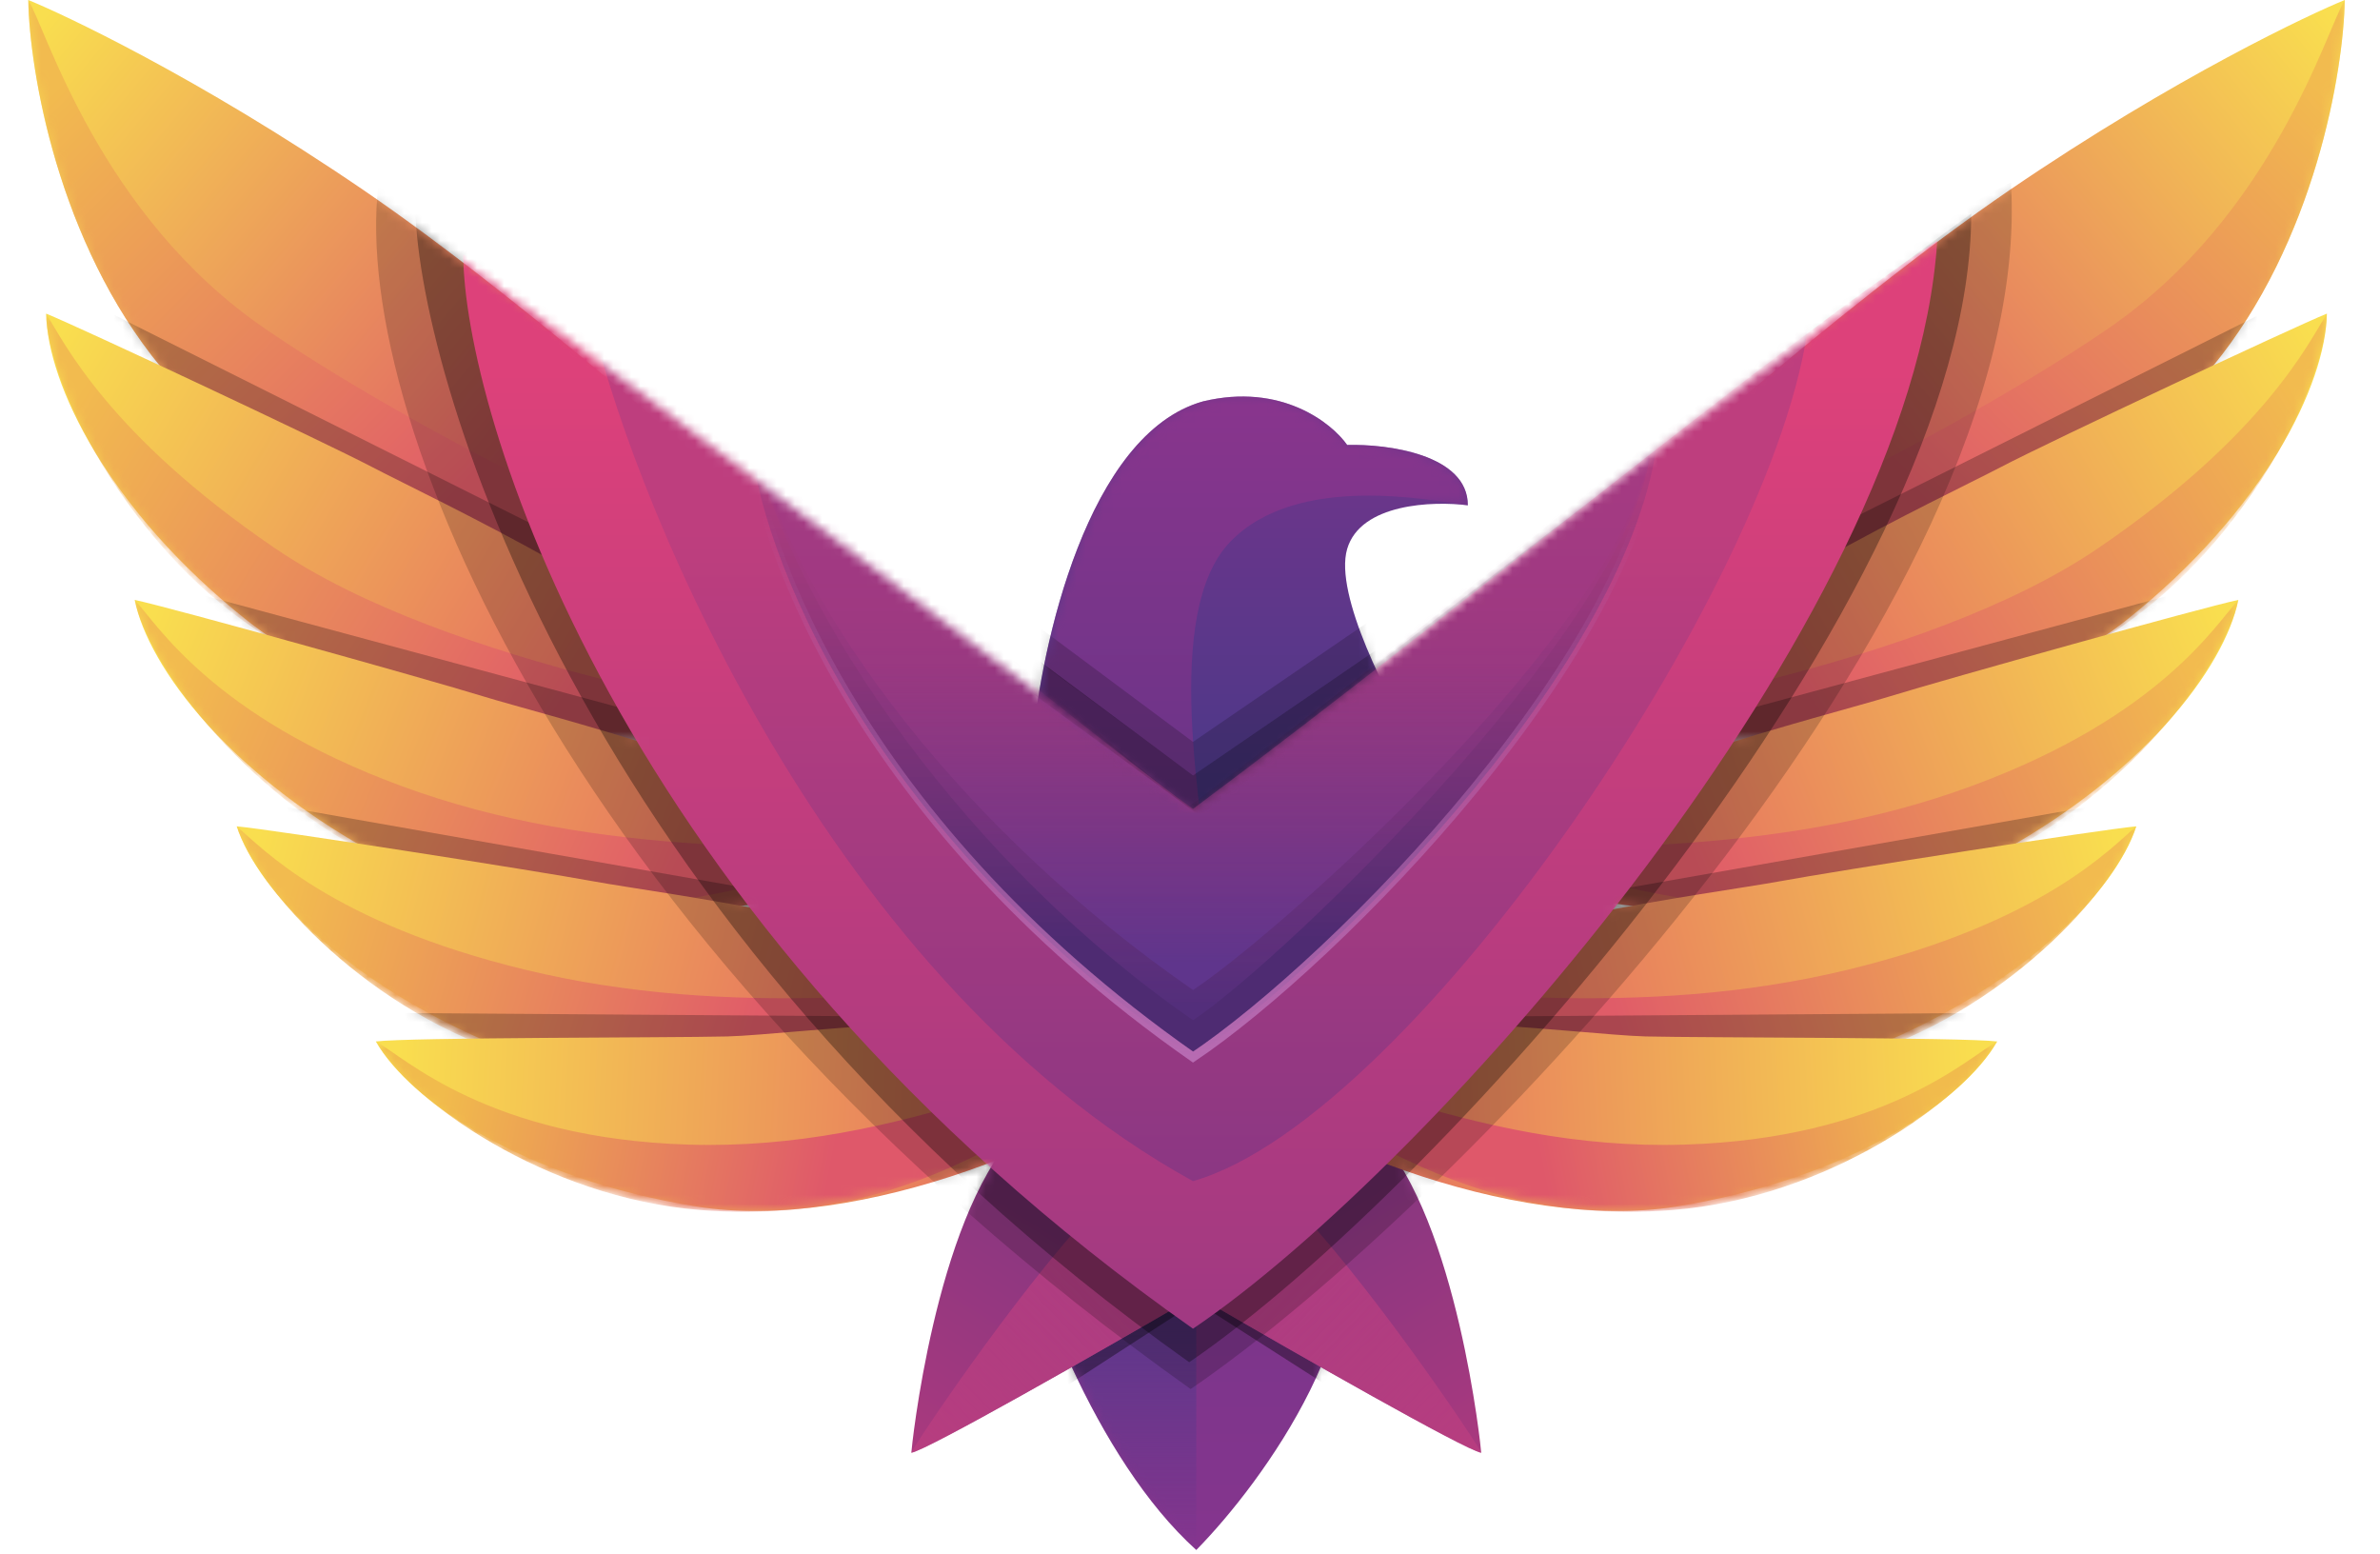 <svg width="262" height="171" viewBox="0 0 262 171" fill="none" xmlns="http://www.w3.org/2000/svg">
<path d="M147.192 130.735C152.506 144.612 139.073 163.089 131.692 170.593C120.621 160.628 112.994 140.208 111.395 130.735H147.192Z" fill="url(#paint0_linear_863_1473)"/>
<mask id="mask0_863_1473" style="mask-type:alpha" maskUnits="userSpaceOnUse" x="111" y="130" width="38" height="41">
<path d="M147.192 130.735C152.506 144.612 139.073 163.089 131.692 170.593C120.621 160.628 112.994 140.208 111.395 130.735H147.192Z" fill="url(#paint1_linear_863_1473)"/>
</mask>
<g mask="url(#mask0_863_1473)">
<path d="M131.692 130.735V170.593C120.621 160.628 112.994 140.208 111.395 130.735H131.692Z" fill="url(#paint2_linear_863_1473)"/>
<path d="M151.254 152.14L150.147 155.092L131.694 143.283L111.766 156.2L110.659 153.985L131.694 138.116L151.254 152.14Z" fill="black" fill-opacity="0.36"/>
</g>
<path d="M163.057 159.891C161.286 159.596 142.636 148.943 133.533 143.653L151.617 124.832C160.474 134.427 163.057 159.522 163.057 159.891Z" fill="url(#paint3_linear_863_1473)"/>
<path d="M163.057 159.891C161.286 159.596 142.636 148.943 133.533 143.653L143.128 133.32C151.986 142.915 163.057 159.522 163.057 159.891Z" fill="url(#paint4_linear_863_1473)"/>
<path d="M100.324 159.891C102.095 159.596 120.744 148.943 129.848 143.653L111.764 124.832C102.907 134.427 100.324 159.522 100.324 159.891Z" fill="url(#paint5_linear_863_1473)"/>
<path d="M100.324 159.891C102.095 159.596 120.744 148.943 129.848 143.653L120.252 133.32C111.395 142.915 100.324 159.522 100.324 159.891Z" fill="url(#paint6_linear_863_1473)"/>
<path d="M17.739 40.431C6.351 26.63 3.243 7.727 3.112 0C6.694 1.448 21.64 8.389 39.984 20.9C58.264 33.367 85.137 56.937 97.2 68.772C80.592 75.205 29.127 54.232 17.739 40.431Z" fill="url(#paint7_linear_863_1473)"/>
<mask id="mask1_863_1473" style="mask-type:alpha" maskUnits="userSpaceOnUse" x="3" y="0" width="95" height="70">
<path d="M17.739 40.431C6.351 26.63 3.243 7.727 3.112 0C6.694 1.448 21.64 8.389 39.984 20.9C58.264 33.367 85.137 56.937 97.2 68.772C77.24 73.305 29.127 54.232 17.739 40.431Z" fill="url(#paint8_linear_863_1473)"/>
</mask>
<g mask="url(#mask1_863_1473)">
<path d="M17.739 40.431C6.351 26.63 3.243 7.727 3.112 0C5.057 3.093 10.947 23.741 29.291 36.252C48.29 49.209 81.728 65.244 97.2 68.772C74.179 76.77 29.127 54.232 17.739 40.431Z" fill="url(#paint9_linear_863_1473)"/>
<path d="M7.176 31.965L68.331 62.567L65.333 69.075L25.381 55.043L7.176 31.965Z" fill="black" fill-opacity="0.24"/>
</g>
<path d="M27.269 68.344C11.885 56.13 5.211 42.242 5.08 34.516C8.662 35.964 35.35 48.469 40.973 51.407C47.399 54.766 73.072 66.677 85.135 78.512C69.02 82.786 41.282 79.47 27.269 68.344Z" fill="url(#paint10_linear_863_1473)"/>
<mask id="mask2_863_1473" style="mask-type:alpha" maskUnits="userSpaceOnUse" x="5" y="34" width="81" height="48">
<path d="M27.269 68.344C11.885 56.13 5.211 42.243 5.08 34.516C8.662 35.964 35.35 48.469 40.973 51.408C47.399 54.766 73.072 66.677 85.135 78.512C72.927 85.57 41.282 79.47 27.269 68.344Z" fill="url(#paint11_linear_863_1473)"/>
</mask>
<g mask="url(#mask2_863_1473)">
<path d="M28.181 69.309C13.903 59.798 5.208 42.242 5.077 34.516C7.021 37.609 11.889 47.803 30.233 60.314C49.232 73.272 84.653 78.954 100.686 81.68C78.536 84.199 51.512 84.85 28.181 69.309Z" fill="url(#paint12_linear_863_1473)"/>
<path d="M17.961 64.329L81.793 81.535L79.451 85.165L28.409 71.632L17.961 64.329Z" fill="black" fill-opacity="0.24"/>
</g>
<path d="M42.6 94.652C25.315 85.55 16.31 73.391 14.827 66.027C18.606 66.812 47.089 74.757 53.139 76.625C60.054 78.76 87.398 85.397 101.348 94.693C86.233 101.474 58.345 102.944 42.6 94.652Z" fill="url(#paint13_linear_863_1473)"/>
<mask id="mask3_863_1473" style="mask-type:alpha" maskUnits="userSpaceOnUse" x="14" y="66" width="88" height="35">
<path d="M42.6 94.653C25.315 85.55 16.31 73.391 14.827 66.028C18.606 66.812 47.089 74.757 53.139 76.625C60.054 78.76 87.398 85.397 101.348 94.693C86.233 101.475 58.345 102.944 42.6 94.653Z" fill="url(#paint14_linear_863_1473)"/>
</mask>
<g mask="url(#mask3_863_1473)">
<path d="M43.668 95.422C27.945 88.719 16.308 73.391 14.825 66.027C17.281 68.658 23.366 78.811 44.111 86.48C66.117 94.615 88.823 92.98 107.192 93.762C85.14 93.865 69.361 106.375 43.668 95.422Z" fill="url(#paint15_linear_863_1473)"/>
<path d="M28.571 88.32L93.719 99.77L92.091 102.013L35.228 94.002L28.571 88.32Z" fill="black" fill-opacity="0.24"/>
</g>
<path d="M56.905 115.982C38.676 108.959 28.39 98.088 26.058 90.947C29.903 91.285 59.118 95.852 65.345 97.002C72.462 98.316 100.394 101.716 115.333 109.321C101.112 117.82 73.511 122.38 56.905 115.982Z" fill="url(#paint16_linear_863_1473)"/>
<mask id="mask4_863_1473" style="mask-type:alpha" maskUnits="userSpaceOnUse" x="26" y="90" width="90" height="29">
<path d="M54.746 115.49C36.517 108.467 28.39 98.088 26.058 90.947C29.903 91.285 59.118 95.852 65.345 97.002C72.462 98.316 100.394 101.716 115.333 109.321C101.112 117.82 71.352 121.888 54.746 115.49Z" fill="url(#paint17_linear_863_1473)"/>
</mask>
<g mask="url(#mask4_863_1473)">
<path d="M57.183 116.424C40.785 111.601 28.39 98.087 26.058 90.947C28.805 93.273 36.379 101.545 57.877 106.741C80.682 112.252 102.696 109.081 121.03 107.714C99.141 110.39 83.978 124.304 57.183 116.424Z" fill="url(#paint18_linear_863_1473)"/>
<path d="M42.306 111.483L105.523 111.928L106.99 117.67L49.58 116.349L42.306 111.483Z" fill="black" fill-opacity="0.24"/>
</g>
<path d="M76.702 132.795C57.419 129.663 45.121 121.133 41.373 114.623C45.206 114.165 73.729 114.224 80.059 114.071C87.294 113.896 116.337 109.908 132.519 114.285C120.344 125.521 94.266 135.649 76.702 132.795Z" fill="url(#paint19_linear_863_1473)"/>
<mask id="mask5_863_1473" style="mask-type:alpha" maskUnits="userSpaceOnUse" x="41" y="112" width="92" height="22">
<path d="M74.488 132.757C55.205 129.624 45.121 121.134 41.373 114.624C45.206 114.166 75.61 114.275 81.941 114.122C89.175 113.947 116.337 109.909 132.519 114.286C120.344 125.522 92.052 135.611 74.488 132.757Z" fill="url(#paint20_linear_863_1473)"/>
</mask>
<g mask="url(#mask5_863_1473)">
<path d="M77.066 133.171C60.027 131.817 45.123 121.134 41.375 114.624C44.541 116.337 53.726 125.304 75.833 125.977C99.283 126.691 117.798 116.243 137.767 111.544C116.893 118.655 104.907 135.385 77.066 133.171Z" fill="url(#paint21_linear_863_1473)"/>
</g>
<path d="M243.495 40.431C254.883 26.63 257.991 7.727 258.122 0C254.541 1.448 239.595 8.389 221.251 20.9C202.97 33.367 176.097 56.937 164.034 68.772C180.642 75.205 232.108 54.232 243.495 40.431Z" fill="url(#paint22_linear_863_1473)"/>
<mask id="mask6_863_1473" style="mask-type:alpha" maskUnits="userSpaceOnUse" x="164" y="0" width="95" height="70">
<path d="M243.495 40.431C254.883 26.63 257.991 7.727 258.122 0C254.541 1.448 239.595 8.389 221.251 20.9C202.97 33.367 176.097 56.937 164.034 68.772C183.994 73.305 232.108 54.232 243.495 40.431Z" fill="url(#paint23_linear_863_1473)"/>
</mask>
<g mask="url(#mask6_863_1473)">
<path d="M243.495 40.431C254.883 26.63 257.991 7.727 258.122 0C256.178 3.093 250.288 23.741 231.944 36.252C212.944 49.209 179.506 65.244 164.034 68.772C187.055 76.77 232.108 54.232 243.495 40.431Z" fill="url(#paint24_linear_863_1473)"/>
<path d="M254.059 31.965L192.903 62.567L195.902 69.075L235.853 55.043L254.059 31.965Z" fill="black" fill-opacity="0.24"/>
</g>
<path d="M233.965 68.344C249.349 56.13 256.024 42.242 256.154 34.516C252.573 35.964 225.884 48.469 220.261 51.407C213.835 54.766 188.162 66.677 176.099 78.512C192.215 82.786 219.952 79.47 233.965 68.344Z" fill="url(#paint25_linear_863_1473)"/>
<mask id="mask7_863_1473" style="mask-type:alpha" maskUnits="userSpaceOnUse" x="176" y="34" width="81" height="48">
<path d="M233.965 68.344C249.349 56.13 256.024 42.243 256.154 34.516C252.573 35.964 225.884 48.469 220.261 51.408C213.835 54.766 188.162 66.677 176.099 78.512C188.307 85.57 219.952 79.47 233.965 68.344Z" fill="url(#paint26_linear_863_1473)"/>
</mask>
<g mask="url(#mask7_863_1473)">
<path d="M233.053 69.309C247.331 59.798 256.027 42.242 256.157 34.516C254.213 37.609 249.346 47.803 231.002 60.314C212.002 73.272 176.582 78.954 160.548 81.68C182.699 84.199 209.722 84.85 233.053 69.309Z" fill="url(#paint27_linear_863_1473)"/>
<path d="M243.273 64.329L179.442 81.535L181.783 85.165L232.826 71.632L243.273 64.329Z" fill="black" fill-opacity="0.24"/>
</g>
<path d="M218.634 94.652C235.92 85.55 244.924 73.391 246.407 66.027C242.628 66.812 214.145 74.757 208.095 76.625C201.18 78.76 173.836 85.397 159.886 94.693C175.002 101.474 202.889 102.944 218.634 94.652Z" fill="url(#paint28_linear_863_1473)"/>
<mask id="mask8_863_1473" style="mask-type:alpha" maskUnits="userSpaceOnUse" x="159" y="66" width="88" height="35">
<path d="M218.634 94.653C235.92 85.55 244.924 73.391 246.407 66.028C242.628 66.812 214.145 74.757 208.095 76.625C201.18 78.76 173.836 85.397 159.886 94.693C175.002 101.475 202.889 102.944 218.634 94.653Z" fill="url(#paint29_linear_863_1473)"/>
</mask>
<g mask="url(#mask8_863_1473)">
<path d="M217.566 95.422C233.289 88.719 244.926 73.391 246.409 66.027C243.953 68.658 237.869 78.811 217.123 86.48C195.117 94.615 172.411 92.98 154.043 93.762C176.094 93.865 191.874 106.375 217.566 95.422Z" fill="url(#paint30_linear_863_1473)"/>
<path d="M232.663 88.32L167.516 99.77L169.143 102.013L226.007 94.002L232.663 88.32Z" fill="black" fill-opacity="0.24"/>
</g>
<path d="M204.329 115.982C222.558 108.959 232.844 98.088 235.176 90.947C231.331 91.285 202.116 95.852 195.889 97.002C188.772 98.316 160.841 101.716 145.901 109.321C160.122 117.82 187.724 122.38 204.329 115.982Z" fill="url(#paint31_linear_863_1473)"/>
<mask id="mask9_863_1473" style="mask-type:alpha" maskUnits="userSpaceOnUse" x="145" y="90" width="91" height="29">
<path d="M206.488 115.49C224.717 108.467 232.844 98.088 235.176 90.947C231.331 91.285 202.116 95.852 195.889 97.002C188.772 98.316 160.841 101.716 145.901 109.321C160.122 117.82 189.883 121.888 206.488 115.49Z" fill="url(#paint32_linear_863_1473)"/>
</mask>
<g mask="url(#mask9_863_1473)">
<path d="M204.051 116.424C220.449 111.601 232.844 98.087 235.176 90.947C232.43 93.273 224.856 101.545 203.357 106.741C180.552 112.252 158.539 109.081 140.204 107.714C162.093 110.39 177.257 124.304 204.051 116.424Z" fill="url(#paint33_linear_863_1473)"/>
<path d="M218.929 111.483L155.711 111.928L154.245 117.67L211.655 116.349L218.929 111.483Z" fill="black" fill-opacity="0.24"/>
</g>
<path d="M184.533 132.795C203.815 129.663 216.114 121.133 219.861 114.623C216.029 114.165 187.505 114.224 181.175 114.071C173.94 113.896 144.898 109.908 128.715 114.285C140.89 125.521 166.968 135.649 184.533 132.795Z" fill="url(#paint34_linear_863_1473)"/>
<mask id="mask10_863_1473" style="mask-type:alpha" maskUnits="userSpaceOnUse" x="128" y="112" width="92" height="22">
<path d="M186.747 132.757C206.029 129.624 216.114 121.134 219.861 114.624C216.029 114.166 185.624 114.275 179.294 114.122C172.059 113.947 144.898 109.909 128.715 114.286C140.89 125.522 169.182 135.611 186.747 132.757Z" fill="url(#paint35_linear_863_1473)"/>
</mask>
<g mask="url(#mask10_863_1473)">
<path d="M184.168 133.171C201.207 131.817 216.111 121.134 219.859 114.624C216.694 116.337 207.509 125.304 185.402 125.977C161.951 126.691 143.437 116.243 123.467 111.544C144.342 118.655 156.327 135.385 184.168 133.171Z" fill="url(#paint36_linear_863_1473)"/>
</g>
<path d="M148.302 60.415C149.778 55.396 157.774 55.125 161.588 55.617C161.588 50.008 152.731 48.851 148.302 48.974C146.58 46.514 140.995 42.11 132.433 44.177C119.737 47.72 114.595 70.994 113.611 82.189L132.433 100.641L156.052 82.189C152.854 77.022 146.826 65.434 148.302 60.415Z" fill="url(#paint37_linear_863_1473)"/>
<mask id="mask11_863_1473" style="mask-type:alpha" maskUnits="userSpaceOnUse" x="113" y="43" width="49" height="58">
<path d="M148.302 60.415C149.778 55.396 157.774 55.125 161.588 55.617C161.588 50.008 152.731 48.851 148.302 48.974C146.58 46.514 140.995 42.11 132.433 44.177C119.737 47.72 114.595 70.994 113.611 82.189L132.433 100.641L156.052 82.189C152.854 77.022 146.826 65.434 148.302 60.415Z" fill="url(#paint38_linear_863_1473)"/>
</mask>
<g mask="url(#mask11_863_1473)">
<path d="M135.385 59.677C142.766 51.927 157.774 55.125 161.588 55.617C161.588 50.008 152.731 48.851 148.302 48.974C146.58 46.514 140.995 42.11 132.433 44.177C119.737 47.72 114.595 70.994 113.611 82.189L133.54 100.474C132.187 89.034 128.004 67.427 135.385 59.677Z" fill="url(#paint39_linear_863_1473)"/>
<path d="M112.877 75.748L113.984 72.426L131.329 85.343L152.365 70.95L153.472 73.902L132.067 89.771L112.877 75.748Z" fill="black" fill-opacity="0.36"/>
<path d="M112.877 71.688L113.984 68.736L131.329 81.652L152.365 67.259L153.472 70.212L131.329 85.343L112.877 71.688Z" fill="black" fill-opacity="0.18"/>
</g>
<mask id="mask12_863_1473" style="mask-type:alpha" maskUnits="userSpaceOnUse" x="3" y="0" width="256" height="171">
<path d="M147.192 130.736C152.506 144.612 139.073 163.089 131.692 170.593C120.621 160.629 112.994 140.208 111.395 130.736H147.192Z" fill="url(#paint40_linear_863_1473)"/>
<mask id="mask13_863_1473" style="mask-type:alpha" maskUnits="userSpaceOnUse" x="111" y="130" width="38" height="41">
<path d="M147.192 130.736C152.506 144.612 139.073 163.089 131.692 170.593C120.621 160.629 112.994 140.208 111.395 130.736H147.192Z" fill="url(#paint41_linear_863_1473)"/>
</mask>
<g mask="url(#mask13_863_1473)">
<path d="M131.692 130.736V170.593C120.621 160.629 112.994 140.208 111.395 130.736H131.692Z" fill="url(#paint42_linear_863_1473)"/>
<path d="M151.254 152.141L150.147 155.093L131.694 143.283L111.766 156.2L110.659 153.986L131.694 138.117L151.254 152.141Z" fill="black" fill-opacity="0.36"/>
</g>
<path d="M163.057 159.891C161.286 159.595 142.636 148.942 133.533 143.653L151.617 124.831C160.474 134.426 163.057 159.522 163.057 159.891Z" fill="url(#paint43_linear_863_1473)"/>
<path d="M163.057 159.891C161.286 159.595 142.636 148.942 133.533 143.653L143.128 133.319C151.986 142.914 163.057 159.522 163.057 159.891Z" fill="url(#paint44_linear_863_1473)"/>
<path d="M100.324 159.891C102.095 159.595 120.744 148.942 129.848 143.653L111.764 124.831C102.907 134.426 100.324 159.522 100.324 159.891Z" fill="url(#paint45_linear_863_1473)"/>
<path d="M100.324 159.891C102.095 159.595 120.744 148.942 129.848 143.653L120.252 133.319C111.395 142.915 100.324 159.522 100.324 159.891Z" fill="url(#paint46_linear_863_1473)"/>
<path d="M17.739 40.431C6.351 26.63 3.243 7.727 3.112 0C6.694 1.448 21.64 8.389 39.984 20.9C58.264 33.367 85.137 56.937 97.2 68.772C80.592 75.205 29.127 54.232 17.739 40.431Z" fill="url(#paint47_linear_863_1473)"/>
<mask id="mask14_863_1473" style="mask-type:alpha" maskUnits="userSpaceOnUse" x="3" y="0" width="95" height="70">
<path d="M17.739 40.431C6.351 26.63 3.243 7.727 3.112 0C6.694 1.448 21.64 8.389 39.984 20.9C58.264 33.367 85.137 56.937 97.2 68.772C77.24 73.305 29.127 54.232 17.739 40.431Z" fill="url(#paint48_linear_863_1473)"/>
</mask>
<g mask="url(#mask14_863_1473)">
<path d="M17.739 40.431C6.351 26.63 3.243 7.727 3.112 0C5.057 3.093 10.947 23.741 29.291 36.252C48.29 49.209 81.728 65.244 97.2 68.772C74.179 76.77 29.127 54.232 17.739 40.431Z" fill="url(#paint49_linear_863_1473)"/>
<path d="M7.176 31.965L68.331 62.567L65.333 69.075L25.381 55.043L7.176 31.965Z" fill="black" fill-opacity="0.24"/>
</g>
<path d="M27.269 68.344C11.885 56.13 5.211 42.242 5.08 34.516C8.662 35.964 35.35 48.469 40.973 51.407C47.399 54.766 73.072 66.677 85.135 78.512C69.02 82.786 41.282 79.47 27.269 68.344Z" fill="url(#paint50_linear_863_1473)"/>
<mask id="mask15_863_1473" style="mask-type:alpha" maskUnits="userSpaceOnUse" x="5" y="34" width="81" height="48">
<path d="M27.269 68.344C11.885 56.13 5.211 42.243 5.08 34.516C8.662 35.964 35.35 48.469 40.973 51.408C47.399 54.766 73.072 66.677 85.135 78.512C72.927 85.57 41.282 79.47 27.269 68.344Z" fill="url(#paint51_linear_863_1473)"/>
</mask>
<g mask="url(#mask15_863_1473)">
<path d="M28.181 69.309C13.903 59.798 5.208 42.242 5.077 34.516C7.021 37.609 11.889 47.803 30.233 60.314C49.232 73.272 84.653 78.954 100.686 81.68C78.536 84.199 51.512 84.85 28.181 69.309Z" fill="url(#paint52_linear_863_1473)"/>
<path d="M17.961 64.329L81.793 81.535L79.451 85.165L28.409 71.632L17.961 64.329Z" fill="black" fill-opacity="0.24"/>
</g>
<path d="M42.6 94.652C25.315 85.55 16.31 73.391 14.827 66.027C18.606 66.812 47.089 74.757 53.139 76.625C60.054 78.76 87.398 85.397 101.348 94.693C86.233 101.474 58.345 102.944 42.6 94.652Z" fill="url(#paint53_linear_863_1473)"/>
<mask id="mask16_863_1473" style="mask-type:alpha" maskUnits="userSpaceOnUse" x="14" y="66" width="88" height="35">
<path d="M42.6 94.653C25.315 85.55 16.31 73.391 14.827 66.028C18.606 66.812 47.089 74.757 53.139 76.625C60.054 78.76 87.398 85.397 101.348 94.693C86.233 101.475 58.345 102.944 42.6 94.653Z" fill="url(#paint54_linear_863_1473)"/>
</mask>
<g mask="url(#mask16_863_1473)">
<path d="M43.668 95.422C27.945 88.719 16.308 73.391 14.825 66.027C17.281 68.658 23.366 78.811 44.111 86.48C66.117 94.615 88.823 92.98 107.192 93.762C85.14 93.865 69.361 106.375 43.668 95.422Z" fill="url(#paint55_linear_863_1473)"/>
<path d="M28.571 88.32L93.719 99.77L92.091 102.013L35.228 94.002L28.571 88.32Z" fill="black" fill-opacity="0.24"/>
</g>
<path d="M56.905 115.982C38.676 108.959 28.39 98.088 26.058 90.947C29.903 91.285 59.118 95.852 65.345 97.002C72.462 98.316 100.394 101.716 115.333 109.321C101.112 117.82 73.511 122.38 56.905 115.982Z" fill="url(#paint56_linear_863_1473)"/>
<mask id="mask17_863_1473" style="mask-type:alpha" maskUnits="userSpaceOnUse" x="26" y="90" width="90" height="29">
<path d="M54.746 115.49C36.517 108.467 28.39 98.088 26.058 90.947C29.903 91.285 59.118 95.852 65.345 97.002C72.462 98.316 100.394 101.716 115.333 109.321C101.112 117.82 71.352 121.888 54.746 115.49Z" fill="url(#paint57_linear_863_1473)"/>
</mask>
<g mask="url(#mask17_863_1473)">
<path d="M57.183 116.424C40.785 111.601 28.39 98.087 26.058 90.947C28.805 93.273 36.379 101.545 57.877 106.741C80.682 112.252 102.696 109.081 121.03 107.714C99.141 110.39 83.978 124.304 57.183 116.424Z" fill="url(#paint58_linear_863_1473)"/>
<path d="M42.306 111.483L105.523 111.928L106.99 117.67L49.58 116.349L42.306 111.483Z" fill="black" fill-opacity="0.24"/>
</g>
<path d="M76.702 132.795C57.419 129.663 45.121 121.133 41.373 114.623C45.206 114.165 73.729 114.224 80.059 114.071C87.294 113.896 116.337 109.908 132.519 114.285C120.344 125.521 94.266 135.649 76.702 132.795Z" fill="url(#paint59_linear_863_1473)"/>
<mask id="mask18_863_1473" style="mask-type:alpha" maskUnits="userSpaceOnUse" x="41" y="112" width="92" height="22">
<path d="M74.488 132.757C55.205 129.624 45.121 121.134 41.373 114.624C45.206 114.166 75.61 114.275 81.941 114.122C89.175 113.947 116.337 109.909 132.519 114.286C120.344 125.522 92.052 135.611 74.488 132.757Z" fill="url(#paint60_linear_863_1473)"/>
</mask>
<g mask="url(#mask18_863_1473)">
<path d="M77.066 133.171C60.027 131.817 45.123 121.134 41.375 114.624C44.541 116.337 53.726 125.304 75.833 125.977C99.283 126.691 117.798 116.243 137.767 111.544C116.893 118.655 104.907 135.385 77.066 133.171Z" fill="url(#paint61_linear_863_1473)"/>
</g>
<path d="M243.495 40.431C254.883 26.63 257.991 7.727 258.122 0C254.541 1.448 239.595 8.389 221.251 20.9C202.97 33.367 176.097 56.937 164.034 68.772C180.642 75.205 232.108 54.232 243.495 40.431Z" fill="url(#paint62_linear_863_1473)"/>
<mask id="mask19_863_1473" style="mask-type:alpha" maskUnits="userSpaceOnUse" x="164" y="0" width="95" height="70">
<path d="M243.495 40.431C254.883 26.63 257.991 7.727 258.122 0C254.541 1.448 239.595 8.389 221.251 20.9C202.97 33.367 176.097 56.937 164.034 68.772C183.994 73.305 232.108 54.232 243.495 40.431Z" fill="url(#paint63_linear_863_1473)"/>
</mask>
<g mask="url(#mask19_863_1473)">
<path d="M243.495 40.431C254.883 26.63 257.991 7.727 258.122 0C256.178 3.093 250.288 23.741 231.944 36.252C212.944 49.209 179.506 65.244 164.034 68.772C187.055 76.77 232.108 54.232 243.495 40.431Z" fill="url(#paint64_linear_863_1473)"/>
<path d="M254.059 31.965L192.903 62.567L195.902 69.075L235.853 55.043L254.059 31.965Z" fill="black" fill-opacity="0.24"/>
</g>
<path d="M233.965 68.344C249.349 56.13 256.024 42.242 256.154 34.516C252.573 35.964 225.884 48.469 220.261 51.407C213.835 54.766 188.162 66.677 176.099 78.512C192.215 82.786 219.952 79.47 233.965 68.344Z" fill="url(#paint65_linear_863_1473)"/>
<mask id="mask20_863_1473" style="mask-type:alpha" maskUnits="userSpaceOnUse" x="176" y="34" width="81" height="48">
<path d="M233.965 68.344C249.349 56.13 256.024 42.243 256.154 34.516C252.573 35.964 225.884 48.469 220.261 51.408C213.835 54.766 188.162 66.677 176.099 78.512C188.307 85.57 219.952 79.47 233.965 68.344Z" fill="url(#paint66_linear_863_1473)"/>
</mask>
<g mask="url(#mask20_863_1473)">
<path d="M233.053 69.309C247.331 59.798 256.027 42.242 256.157 34.516C254.213 37.609 249.346 47.803 231.002 60.314C212.002 73.272 176.582 78.954 160.548 81.68C182.699 84.199 209.722 84.85 233.053 69.309Z" fill="url(#paint67_linear_863_1473)"/>
<path d="M243.273 64.329L179.442 81.535L181.783 85.165L232.826 71.632L243.273 64.329Z" fill="black" fill-opacity="0.24"/>
</g>
<path d="M218.634 94.652C235.92 85.55 244.924 73.391 246.407 66.027C242.628 66.812 214.145 74.757 208.095 76.625C201.18 78.76 173.836 85.397 159.886 94.693C175.002 101.474 202.889 102.944 218.634 94.652Z" fill="url(#paint68_linear_863_1473)"/>
<mask id="mask21_863_1473" style="mask-type:alpha" maskUnits="userSpaceOnUse" x="159" y="66" width="88" height="35">
<path d="M218.634 94.653C235.92 85.55 244.924 73.391 246.407 66.028C242.628 66.812 214.145 74.757 208.095 76.625C201.18 78.76 173.836 85.397 159.886 94.693C175.002 101.475 202.889 102.944 218.634 94.653Z" fill="url(#paint69_linear_863_1473)"/>
</mask>
<g mask="url(#mask21_863_1473)">
<path d="M217.566 95.422C233.289 88.719 244.926 73.391 246.409 66.027C243.953 68.658 237.869 78.811 217.123 86.48C195.117 94.615 172.411 92.98 154.043 93.762C176.094 93.865 191.874 106.375 217.566 95.422Z" fill="url(#paint70_linear_863_1473)"/>
<path d="M232.663 88.32L167.516 99.77L169.143 102.013L226.007 94.002L232.663 88.32Z" fill="black" fill-opacity="0.24"/>
</g>
<path d="M204.329 115.982C222.558 108.959 232.844 98.088 235.176 90.947C231.331 91.285 202.116 95.852 195.889 97.002C188.772 98.316 160.841 101.716 145.901 109.321C160.122 117.82 187.724 122.38 204.329 115.982Z" fill="url(#paint71_linear_863_1473)"/>
<mask id="mask22_863_1473" style="mask-type:alpha" maskUnits="userSpaceOnUse" x="145" y="90" width="91" height="29">
<path d="M206.488 115.49C224.717 108.467 232.844 98.088 235.176 90.947C231.331 91.285 202.116 95.852 195.889 97.002C188.772 98.316 160.841 101.716 145.901 109.321C160.122 117.82 189.883 121.888 206.488 115.49Z" fill="url(#paint72_linear_863_1473)"/>
</mask>
<g mask="url(#mask22_863_1473)">
<path d="M204.051 116.424C220.449 111.601 232.844 98.087 235.176 90.947C232.43 93.273 224.856 101.545 203.357 106.741C180.552 112.252 158.539 109.081 140.204 107.714C162.093 110.39 177.257 124.304 204.051 116.424Z" fill="url(#paint73_linear_863_1473)"/>
<path d="M218.929 111.483L155.711 111.928L154.245 117.67L211.655 116.349L218.929 111.483Z" fill="black" fill-opacity="0.24"/>
</g>
<path d="M184.533 132.795C203.815 129.663 216.114 121.133 219.861 114.623C216.029 114.165 187.505 114.224 181.175 114.071C173.94 113.896 144.898 109.908 128.715 114.285C140.89 125.521 166.968 135.649 184.533 132.795Z" fill="url(#paint74_linear_863_1473)"/>
<mask id="mask23_863_1473" style="mask-type:alpha" maskUnits="userSpaceOnUse" x="128" y="112" width="92" height="22">
<path d="M186.747 132.757C206.029 129.624 216.114 121.134 219.861 114.624C216.029 114.166 185.624 114.275 179.294 114.122C172.059 113.947 144.898 109.909 128.715 114.286C140.89 125.522 169.182 135.611 186.747 132.757Z" fill="url(#paint75_linear_863_1473)"/>
</mask>
<g mask="url(#mask23_863_1473)">
<path d="M184.168 133.171C201.207 131.817 216.111 121.134 219.859 114.624C216.694 116.337 207.509 125.304 185.402 125.977C161.951 126.691 143.437 116.243 123.467 111.544C144.342 118.655 156.327 135.385 184.168 133.171Z" fill="url(#paint76_linear_863_1473)"/>
</g>
<path d="M131.329 146.236C67.113 101.064 50.877 45.361 50.877 29C70.5 42.5 113.532 76.117 131.329 89.033C162.553 65.71 185.5 45.5 213.258 27.593C210.607 69.517 157.594 128.521 131.329 146.236Z" fill="url(#paint77_linear_863_1473)"/>
</mask>
<g mask="url(#mask12_863_1473)">
<path d="M131.07 152.879C59.988 102.337 37.227 41.593 42.016 18.163C65.818 27.413 111.37 74.424 131.07 88.876C165.633 62.779 205.477 27.526 221.372 20.093C224.226 66.593 160.144 133.058 131.07 152.879Z" fill="black" fill-opacity="0.18"/>
<path d="M130.911 149.926C62.901 101.596 45.705 39.753 45.705 22.248C68.479 31.093 112.063 74.904 130.911 88.724C163.981 63.769 202.5 34 217 23.5C217 65.5 158.729 130.973 130.911 149.926Z" fill="black" fill-opacity="0.32"/>
<path d="M131.329 146.236C67.113 101.064 51 44.361 51 28C68.5 38 113.532 76.117 131.329 89.033C162.553 65.71 195 38.5 213.258 26.5C210.607 68.424 157.594 128.521 131.329 146.236Z" fill="url(#paint78_linear_863_1473)"/>
<mask id="mask24_863_1473" style="mask-type:alpha" maskUnits="userSpaceOnUse" x="50" y="27" width="164" height="120">
<path d="M131.329 146.236C67.113 101.064 50.727 44.361 50.727 28C72.23 36.267 113.532 76.117 131.329 89.033C162.553 65.71 198.897 34.236 213.258 27.593C210.607 69.517 157.595 128.521 131.329 146.236Z" fill="url(#paint79_linear_863_1473)"/>
</mask>
<g mask="url(#mask24_863_1473)">
<path d="M131.327 129.997C89.804 107.117 68.589 51.807 64.898 34.093C90.363 47.748 117.851 78.814 131.327 89.033C149.92 75.22 190.442 38.454 199.232 34.093C197.017 61.772 155.863 122.986 131.327 129.997Z" fill="url(#paint80_linear_863_1473)"/>
<path d="M131.335 116.343C93.097 89.59 82.619 57.021 82.619 47.331C93.973 53.51 120.737 80.645 131.335 88.295C149.927 74.482 173.841 50.954 182.631 46.593C181.052 71.422 146.975 105.851 131.335 116.343Z" fill="url(#paint81_linear_863_1473)" stroke="url(#paint82_linear_863_1473)"/>
<path d="M131.335 112.283C106.816 95.339 87.786 68.391 82.619 48.093C90.278 51.692 124.539 83.081 131.335 87.926C143.257 79.177 175.693 50.972 181.893 48.093C181.155 67.284 141.363 105.638 131.335 112.283Z" fill="url(#paint83_linear_863_1473)"/>
<path d="M131.334 108.962C106.815 92.017 87.786 67.891 82.619 47.593C90.278 51.192 124.538 83.081 131.334 87.926C143.256 79.177 175.693 50.472 181.893 47.593C181.155 66.784 141.362 102.317 131.334 108.962Z" fill="url(#paint84_linear_863_1473)"/>
</g>
</g>
<defs>
<linearGradient id="paint0_linear_863_1473" x1="129.9" y1="130.735" x2="129.9" y2="170.593" gradientUnits="userSpaceOnUse">
<stop stop-color="#773589"/>
<stop offset="1" stop-color="#85358E"/>
</linearGradient>
<linearGradient id="paint1_linear_863_1473" x1="129.9" y1="130.735" x2="129.9" y2="170.593" gradientUnits="userSpaceOnUse">
<stop stop-color="#773589"/>
<stop offset="1" stop-color="#85358E"/>
</linearGradient>
<linearGradient id="paint2_linear_863_1473" x1="129.9" y1="138.485" x2="129.9" y2="170.593" gradientUnits="userSpaceOnUse">
<stop stop-color="#55398B"/>
<stop offset="1" stop-color="#59368C" stop-opacity="0"/>
</linearGradient>
<linearGradient id="paint3_linear_863_1473" x1="145.343" y1="131.475" x2="163.057" y2="159.522" gradientUnits="userSpaceOnUse">
<stop stop-color="#853681"/>
<stop offset="1" stop-color="#A9397E"/>
</linearGradient>
<linearGradient id="paint4_linear_863_1473" x1="139.069" y1="137.01" x2="162.319" y2="159.522" gradientUnits="userSpaceOnUse">
<stop stop-color="#AE3C80"/>
<stop offset="1" stop-color="#C54181" stop-opacity="0.5"/>
</linearGradient>
<linearGradient id="paint5_linear_863_1473" x1="118.038" y1="131.475" x2="100.324" y2="159.522" gradientUnits="userSpaceOnUse">
<stop stop-color="#853681"/>
<stop offset="1" stop-color="#A9397E"/>
</linearGradient>
<linearGradient id="paint6_linear_863_1473" x1="124.312" y1="137.01" x2="101.062" y2="159.522" gradientUnits="userSpaceOnUse">
<stop stop-color="#AE3C80"/>
<stop offset="1" stop-color="#C54181" stop-opacity="0.5"/>
</linearGradient>
<linearGradient id="paint7_linear_863_1473" x1="5.549" y1="0.934" x2="59.578" y2="46.187" gradientUnits="userSpaceOnUse">
<stop stop-color="#F9DE4F"/>
<stop offset="1" stop-color="#E06065"/>
</linearGradient>
<linearGradient id="paint8_linear_863_1473" x1="5.549" y1="0.934" x2="59.578" y2="46.187" gradientUnits="userSpaceOnUse">
<stop stop-color="#F9DE4F"/>
<stop offset="1" stop-color="#E06065"/>
</linearGradient>
<linearGradient id="paint9_linear_863_1473" x1="5.739" y1="10.062" x2="50.166" y2="54.261" gradientUnits="userSpaceOnUse">
<stop stop-color="#F2BB4F"/>
<stop offset="1" stop-color="#E05C68"/>
</linearGradient>
<linearGradient id="paint10_linear_863_1473" x1="7.517" y1="35.45" x2="65.447" y2="70.237" gradientUnits="userSpaceOnUse">
<stop stop-color="#F9DE4F"/>
<stop offset="1" stop-color="#E57060"/>
</linearGradient>
<linearGradient id="paint11_linear_863_1473" x1="7.517" y1="35.451" x2="61.545" y2="80.703" gradientUnits="userSpaceOnUse">
<stop stop-color="#F9DE4F"/>
<stop offset="1" stop-color="#E06065"/>
</linearGradient>
<linearGradient id="paint12_linear_863_1473" x1="7.703" y1="44.578" x2="61.397" y2="78.02" gradientUnits="userSpaceOnUse">
<stop stop-color="#F2BB4F"/>
<stop offset="1" stop-color="#E05C68"/>
</linearGradient>
<linearGradient id="paint13_linear_863_1473" x1="17.389" y1="66.513" x2="80.076" y2="91.192" gradientUnits="userSpaceOnUse">
<stop stop-color="#F9DE4F"/>
<stop offset="1" stop-color="#E57060"/>
</linearGradient>
<linearGradient id="paint14_linear_863_1473" x1="17.389" y1="66.513" x2="77.639" y2="102.203" gradientUnits="userSpaceOnUse">
<stop stop-color="#F9DE4F"/>
<stop offset="1" stop-color="#E06065"/>
</linearGradient>
<linearGradient id="paint15_linear_863_1473" x1="19.177" y1="75.206" x2="73.072" y2="98.56" gradientUnits="userSpaceOnUse">
<stop stop-color="#F2BB4F"/>
<stop offset="1" stop-color="#E05C68"/>
</linearGradient>
<linearGradient id="paint16_linear_863_1473" x1="28.66" y1="91.13" x2="93.798" y2="108.326" gradientUnits="userSpaceOnUse">
<stop stop-color="#F9DE4F"/>
<stop offset="1" stop-color="#E57060"/>
</linearGradient>
<linearGradient id="paint17_linear_863_1473" x1="28.66" y1="91.13" x2="92.662" y2="119.546" gradientUnits="userSpaceOnUse">
<stop stop-color="#F9DE4F"/>
<stop offset="1" stop-color="#E06065"/>
</linearGradient>
<linearGradient id="paint18_linear_863_1473" x1="31.451" y1="99.555" x2="82.585" y2="114.227" gradientUnits="userSpaceOnUse">
<stop stop-color="#F2BB4F"/>
<stop offset="1" stop-color="#E05C68"/>
</linearGradient>
<linearGradient id="paint19_linear_863_1473" x1="43.957" y1="114.269" x2="111.238" y2="117.73" gradientUnits="userSpaceOnUse">
<stop stop-color="#F9DE4F"/>
<stop offset="1" stop-color="#E57060"/>
</linearGradient>
<linearGradient id="paint20_linear_863_1473" x1="43.957" y1="114.269" x2="112.429" y2="128.946" gradientUnits="userSpaceOnUse">
<stop stop-color="#F9DE4F"/>
<stop offset="1" stop-color="#E06065"/>
</linearGradient>
<linearGradient id="paint21_linear_863_1473" x1="48.42" y1="121.943" x2="91.161" y2="130.301" gradientUnits="userSpaceOnUse">
<stop stop-color="#F1BB4C"/>
<stop offset="1" stop-color="#DF586A"/>
</linearGradient>
<linearGradient id="paint22_linear_863_1473" x1="255.685" y1="0.934" x2="201.657" y2="46.187" gradientUnits="userSpaceOnUse">
<stop stop-color="#F9DE4F"/>
<stop offset="1" stop-color="#E06065"/>
</linearGradient>
<linearGradient id="paint23_linear_863_1473" x1="255.685" y1="0.934" x2="201.657" y2="46.187" gradientUnits="userSpaceOnUse">
<stop stop-color="#F9DE4F"/>
<stop offset="1" stop-color="#E06065"/>
</linearGradient>
<linearGradient id="paint24_linear_863_1473" x1="255.496" y1="10.062" x2="211.068" y2="54.261" gradientUnits="userSpaceOnUse">
<stop stop-color="#F2BB4F"/>
<stop offset="1" stop-color="#E05C68"/>
</linearGradient>
<linearGradient id="paint25_linear_863_1473" x1="253.718" y1="35.45" x2="195.788" y2="70.237" gradientUnits="userSpaceOnUse">
<stop stop-color="#F9DE4F"/>
<stop offset="1" stop-color="#E57060"/>
</linearGradient>
<linearGradient id="paint26_linear_863_1473" x1="253.718" y1="35.451" x2="199.689" y2="80.703" gradientUnits="userSpaceOnUse">
<stop stop-color="#F9DE4F"/>
<stop offset="1" stop-color="#E06065"/>
</linearGradient>
<linearGradient id="paint27_linear_863_1473" x1="253.531" y1="44.578" x2="199.837" y2="78.02" gradientUnits="userSpaceOnUse">
<stop stop-color="#F2BB4F"/>
<stop offset="1" stop-color="#E05C68"/>
</linearGradient>
<linearGradient id="paint28_linear_863_1473" x1="243.845" y1="66.513" x2="181.158" y2="91.192" gradientUnits="userSpaceOnUse">
<stop stop-color="#F9DE4F"/>
<stop offset="1" stop-color="#E57060"/>
</linearGradient>
<linearGradient id="paint29_linear_863_1473" x1="243.845" y1="66.513" x2="183.595" y2="102.203" gradientUnits="userSpaceOnUse">
<stop stop-color="#F9DE4F"/>
<stop offset="1" stop-color="#E06065"/>
</linearGradient>
<linearGradient id="paint30_linear_863_1473" x1="242.058" y1="75.206" x2="188.163" y2="98.56" gradientUnits="userSpaceOnUse">
<stop stop-color="#F2BB4F"/>
<stop offset="1" stop-color="#E05C68"/>
</linearGradient>
<linearGradient id="paint31_linear_863_1473" x1="232.575" y1="91.13" x2="167.436" y2="108.326" gradientUnits="userSpaceOnUse">
<stop stop-color="#F9DE4F"/>
<stop offset="1" stop-color="#E57060"/>
</linearGradient>
<linearGradient id="paint32_linear_863_1473" x1="232.575" y1="91.13" x2="168.572" y2="119.546" gradientUnits="userSpaceOnUse">
<stop stop-color="#F9DE4F"/>
<stop offset="1" stop-color="#E06065"/>
</linearGradient>
<linearGradient id="paint33_linear_863_1473" x1="229.783" y1="99.555" x2="178.649" y2="114.227" gradientUnits="userSpaceOnUse">
<stop stop-color="#F2BB4F"/>
<stop offset="1" stop-color="#E05C68"/>
</linearGradient>
<linearGradient id="paint34_linear_863_1473" x1="217.278" y1="114.269" x2="149.997" y2="117.73" gradientUnits="userSpaceOnUse">
<stop stop-color="#F9DE4F"/>
<stop offset="1" stop-color="#E57060"/>
</linearGradient>
<linearGradient id="paint35_linear_863_1473" x1="217.278" y1="114.269" x2="148.806" y2="128.946" gradientUnits="userSpaceOnUse">
<stop stop-color="#F9DE4F"/>
<stop offset="1" stop-color="#E06065"/>
</linearGradient>
<linearGradient id="paint36_linear_863_1473" x1="212.814" y1="121.943" x2="170.074" y2="130.301" gradientUnits="userSpaceOnUse">
<stop stop-color="#F1BB4C"/>
<stop offset="1" stop-color="#DF586A"/>
</linearGradient>
<linearGradient id="paint37_linear_863_1473" x1="137.6" y1="43.641" x2="137.6" y2="100.641" gradientUnits="userSpaceOnUse">
<stop stop-color="#74358B"/>
<stop offset="1" stop-color="#3F3988"/>
</linearGradient>
<linearGradient id="paint38_linear_863_1473" x1="137.6" y1="43.641" x2="137.6" y2="100.641" gradientUnits="userSpaceOnUse">
<stop stop-color="#74358B"/>
<stop offset="1" stop-color="#3F3988"/>
</linearGradient>
<linearGradient id="paint39_linear_863_1473" x1="137.6" y1="43.641" x2="137.6" y2="100.641" gradientUnits="userSpaceOnUse">
<stop stop-color="#89358D"/>
<stop offset="1" stop-color="#613486"/>
</linearGradient>
<linearGradient id="paint40_linear_863_1473" x1="129.9" y1="130.736" x2="129.9" y2="170.593" gradientUnits="userSpaceOnUse">
<stop stop-color="#773589"/>
<stop offset="1" stop-color="#85358E"/>
</linearGradient>
<linearGradient id="paint41_linear_863_1473" x1="129.9" y1="130.736" x2="129.9" y2="170.593" gradientUnits="userSpaceOnUse">
<stop stop-color="#773589"/>
<stop offset="1" stop-color="#85358E"/>
</linearGradient>
<linearGradient id="paint42_linear_863_1473" x1="129.9" y1="138.486" x2="129.9" y2="170.593" gradientUnits="userSpaceOnUse">
<stop stop-color="#55398B"/>
<stop offset="1" stop-color="#59368C" stop-opacity="0"/>
</linearGradient>
<linearGradient id="paint43_linear_863_1473" x1="145.343" y1="131.474" x2="163.057" y2="159.522" gradientUnits="userSpaceOnUse">
<stop stop-color="#853681"/>
<stop offset="1" stop-color="#A9397E"/>
</linearGradient>
<linearGradient id="paint44_linear_863_1473" x1="139.069" y1="137.01" x2="162.319" y2="159.522" gradientUnits="userSpaceOnUse">
<stop stop-color="#AE3C80"/>
<stop offset="1" stop-color="#C54181" stop-opacity="0.5"/>
</linearGradient>
<linearGradient id="paint45_linear_863_1473" x1="118.038" y1="131.474" x2="100.324" y2="159.522" gradientUnits="userSpaceOnUse">
<stop stop-color="#853681"/>
<stop offset="1" stop-color="#A9397E"/>
</linearGradient>
<linearGradient id="paint46_linear_863_1473" x1="124.312" y1="137.01" x2="101.062" y2="159.522" gradientUnits="userSpaceOnUse">
<stop stop-color="#AE3C80"/>
<stop offset="1" stop-color="#C54181" stop-opacity="0.5"/>
</linearGradient>
<linearGradient id="paint47_linear_863_1473" x1="5.549" y1="0.934" x2="59.578" y2="46.187" gradientUnits="userSpaceOnUse">
<stop stop-color="#F9DE4F"/>
<stop offset="1" stop-color="#E06065"/>
</linearGradient>
<linearGradient id="paint48_linear_863_1473" x1="5.549" y1="0.934" x2="59.578" y2="46.187" gradientUnits="userSpaceOnUse">
<stop stop-color="#F9DE4F"/>
<stop offset="1" stop-color="#E06065"/>
</linearGradient>
<linearGradient id="paint49_linear_863_1473" x1="5.739" y1="10.062" x2="50.166" y2="54.261" gradientUnits="userSpaceOnUse">
<stop stop-color="#F2BB4F"/>
<stop offset="1" stop-color="#E05C68"/>
</linearGradient>
<linearGradient id="paint50_linear_863_1473" x1="7.517" y1="35.45" x2="65.447" y2="70.237" gradientUnits="userSpaceOnUse">
<stop stop-color="#F9DE4F"/>
<stop offset="1" stop-color="#E57060"/>
</linearGradient>
<linearGradient id="paint51_linear_863_1473" x1="7.517" y1="35.451" x2="61.545" y2="80.703" gradientUnits="userSpaceOnUse">
<stop stop-color="#F9DE4F"/>
<stop offset="1" stop-color="#E06065"/>
</linearGradient>
<linearGradient id="paint52_linear_863_1473" x1="7.703" y1="44.578" x2="61.397" y2="78.02" gradientUnits="userSpaceOnUse">
<stop stop-color="#F2BB4F"/>
<stop offset="1" stop-color="#E05C68"/>
</linearGradient>
<linearGradient id="paint53_linear_863_1473" x1="17.389" y1="66.513" x2="80.076" y2="91.192" gradientUnits="userSpaceOnUse">
<stop stop-color="#F9DE4F"/>
<stop offset="1" stop-color="#E57060"/>
</linearGradient>
<linearGradient id="paint54_linear_863_1473" x1="17.389" y1="66.513" x2="77.639" y2="102.203" gradientUnits="userSpaceOnUse">
<stop stop-color="#F9DE4F"/>
<stop offset="1" stop-color="#E06065"/>
</linearGradient>
<linearGradient id="paint55_linear_863_1473" x1="19.177" y1="75.206" x2="73.072" y2="98.56" gradientUnits="userSpaceOnUse">
<stop stop-color="#F2BB4F"/>
<stop offset="1" stop-color="#E05C68"/>
</linearGradient>
<linearGradient id="paint56_linear_863_1473" x1="28.66" y1="91.13" x2="93.798" y2="108.326" gradientUnits="userSpaceOnUse">
<stop stop-color="#F9DE4F"/>
<stop offset="1" stop-color="#E57060"/>
</linearGradient>
<linearGradient id="paint57_linear_863_1473" x1="28.66" y1="91.13" x2="92.662" y2="119.546" gradientUnits="userSpaceOnUse">
<stop stop-color="#F9DE4F"/>
<stop offset="1" stop-color="#E06065"/>
</linearGradient>
<linearGradient id="paint58_linear_863_1473" x1="31.451" y1="99.555" x2="82.585" y2="114.227" gradientUnits="userSpaceOnUse">
<stop stop-color="#F2BB4F"/>
<stop offset="1" stop-color="#E05C68"/>
</linearGradient>
<linearGradient id="paint59_linear_863_1473" x1="43.957" y1="114.269" x2="111.238" y2="117.73" gradientUnits="userSpaceOnUse">
<stop stop-color="#F9DE4F"/>
<stop offset="1" stop-color="#E57060"/>
</linearGradient>
<linearGradient id="paint60_linear_863_1473" x1="43.957" y1="114.269" x2="112.429" y2="128.946" gradientUnits="userSpaceOnUse">
<stop stop-color="#F9DE4F"/>
<stop offset="1" stop-color="#E06065"/>
</linearGradient>
<linearGradient id="paint61_linear_863_1473" x1="48.42" y1="121.943" x2="91.161" y2="130.301" gradientUnits="userSpaceOnUse">
<stop stop-color="#F1BB4C"/>
<stop offset="1" stop-color="#DF586A"/>
</linearGradient>
<linearGradient id="paint62_linear_863_1473" x1="255.685" y1="0.934" x2="201.657" y2="46.187" gradientUnits="userSpaceOnUse">
<stop stop-color="#F9DE4F"/>
<stop offset="1" stop-color="#E06065"/>
</linearGradient>
<linearGradient id="paint63_linear_863_1473" x1="255.685" y1="0.934" x2="201.657" y2="46.187" gradientUnits="userSpaceOnUse">
<stop stop-color="#F9DE4F"/>
<stop offset="1" stop-color="#E06065"/>
</linearGradient>
<linearGradient id="paint64_linear_863_1473" x1="255.496" y1="10.062" x2="211.068" y2="54.261" gradientUnits="userSpaceOnUse">
<stop stop-color="#F2BB4F"/>
<stop offset="1" stop-color="#E05C68"/>
</linearGradient>
<linearGradient id="paint65_linear_863_1473" x1="253.718" y1="35.45" x2="195.788" y2="70.237" gradientUnits="userSpaceOnUse">
<stop stop-color="#F9DE4F"/>
<stop offset="1" stop-color="#E57060"/>
</linearGradient>
<linearGradient id="paint66_linear_863_1473" x1="253.718" y1="35.451" x2="199.689" y2="80.703" gradientUnits="userSpaceOnUse">
<stop stop-color="#F9DE4F"/>
<stop offset="1" stop-color="#E06065"/>
</linearGradient>
<linearGradient id="paint67_linear_863_1473" x1="253.531" y1="44.578" x2="199.837" y2="78.02" gradientUnits="userSpaceOnUse">
<stop stop-color="#F2BB4F"/>
<stop offset="1" stop-color="#E05C68"/>
</linearGradient>
<linearGradient id="paint68_linear_863_1473" x1="243.845" y1="66.513" x2="181.158" y2="91.192" gradientUnits="userSpaceOnUse">
<stop stop-color="#F9DE4F"/>
<stop offset="1" stop-color="#E57060"/>
</linearGradient>
<linearGradient id="paint69_linear_863_1473" x1="243.845" y1="66.513" x2="183.595" y2="102.203" gradientUnits="userSpaceOnUse">
<stop stop-color="#F9DE4F"/>
<stop offset="1" stop-color="#E06065"/>
</linearGradient>
<linearGradient id="paint70_linear_863_1473" x1="242.058" y1="75.206" x2="188.163" y2="98.56" gradientUnits="userSpaceOnUse">
<stop stop-color="#F2BB4F"/>
<stop offset="1" stop-color="#E05C68"/>
</linearGradient>
<linearGradient id="paint71_linear_863_1473" x1="232.575" y1="91.13" x2="167.436" y2="108.326" gradientUnits="userSpaceOnUse">
<stop stop-color="#F9DE4F"/>
<stop offset="1" stop-color="#E57060"/>
</linearGradient>
<linearGradient id="paint72_linear_863_1473" x1="232.575" y1="91.13" x2="168.572" y2="119.546" gradientUnits="userSpaceOnUse">
<stop stop-color="#F9DE4F"/>
<stop offset="1" stop-color="#E06065"/>
</linearGradient>
<linearGradient id="paint73_linear_863_1473" x1="229.783" y1="99.555" x2="178.649" y2="114.227" gradientUnits="userSpaceOnUse">
<stop stop-color="#F2BB4F"/>
<stop offset="1" stop-color="#E05C68"/>
</linearGradient>
<linearGradient id="paint74_linear_863_1473" x1="217.278" y1="114.269" x2="149.997" y2="117.73" gradientUnits="userSpaceOnUse">
<stop stop-color="#F9DE4F"/>
<stop offset="1" stop-color="#E57060"/>
</linearGradient>
<linearGradient id="paint75_linear_863_1473" x1="217.278" y1="114.269" x2="148.806" y2="128.946" gradientUnits="userSpaceOnUse">
<stop stop-color="#F9DE4F"/>
<stop offset="1" stop-color="#E06065"/>
</linearGradient>
<linearGradient id="paint76_linear_863_1473" x1="212.814" y1="121.943" x2="170.074" y2="130.301" gradientUnits="userSpaceOnUse">
<stop stop-color="#F1BB4C"/>
<stop offset="1" stop-color="#DF586A"/>
</linearGradient>
<linearGradient id="paint77_linear_863_1473" x1="132.067" y1="40.688" x2="132.067" y2="146.235" gradientUnits="userSpaceOnUse">
<stop stop-color="#DD417A"/>
<stop offset="1" stop-color="#A03982"/>
</linearGradient>
<linearGradient id="paint78_linear_863_1473" x1="132.067" y1="40.688" x2="132.067" y2="146.235" gradientUnits="userSpaceOnUse">
<stop stop-color="#DD417A"/>
<stop offset="1" stop-color="#A03982"/>
</linearGradient>
<linearGradient id="paint79_linear_863_1473" x1="132.067" y1="40.688" x2="132.067" y2="146.236" gradientUnits="userSpaceOnUse">
<stop stop-color="#DD417A"/>
<stop offset="1" stop-color="#A03982"/>
</linearGradient>
<linearGradient id="paint80_linear_863_1473" x1="132.434" y1="58.402" x2="132.434" y2="129.998" gradientUnits="userSpaceOnUse">
<stop stop-color="#BE3E7E"/>
<stop offset="1" stop-color="#8B3783"/>
</linearGradient>
<linearGradient id="paint81_linear_863_1473" x1="132.44" y1="34.045" x2="132.44" y2="128.521" gradientUnits="userSpaceOnUse">
<stop offset="0.057" stop-color="#BF3F81" stop-opacity="0.67"/>
<stop offset="0.734" stop-color="#4E2B72"/>
</linearGradient>
<linearGradient id="paint82_linear_863_1473" x1="132.81" y1="56.926" x2="132.44" y2="116.343" gradientUnits="userSpaceOnUse">
<stop stop-color="#B76BB2" stop-opacity="0"/>
<stop offset="1" stop-color="#B76BB2"/>
</linearGradient>
<linearGradient id="paint83_linear_863_1473" x1="130.964" y1="67.26" x2="130.964" y2="110.807" gradientUnits="userSpaceOnUse">
<stop stop-color="#A13A83" stop-opacity="0.5"/>
<stop offset="1" stop-color="#532E7B"/>
</linearGradient>
<linearGradient id="paint84_linear_863_1473" x1="130.964" y1="67.26" x2="130.964" y2="110.807" gradientUnits="userSpaceOnUse">
<stop offset="0.135" stop-color="#A13A83" stop-opacity="0.5"/>
<stop offset="0.891" stop-color="#5F358C"/>
</linearGradient>
</defs>
</svg>

